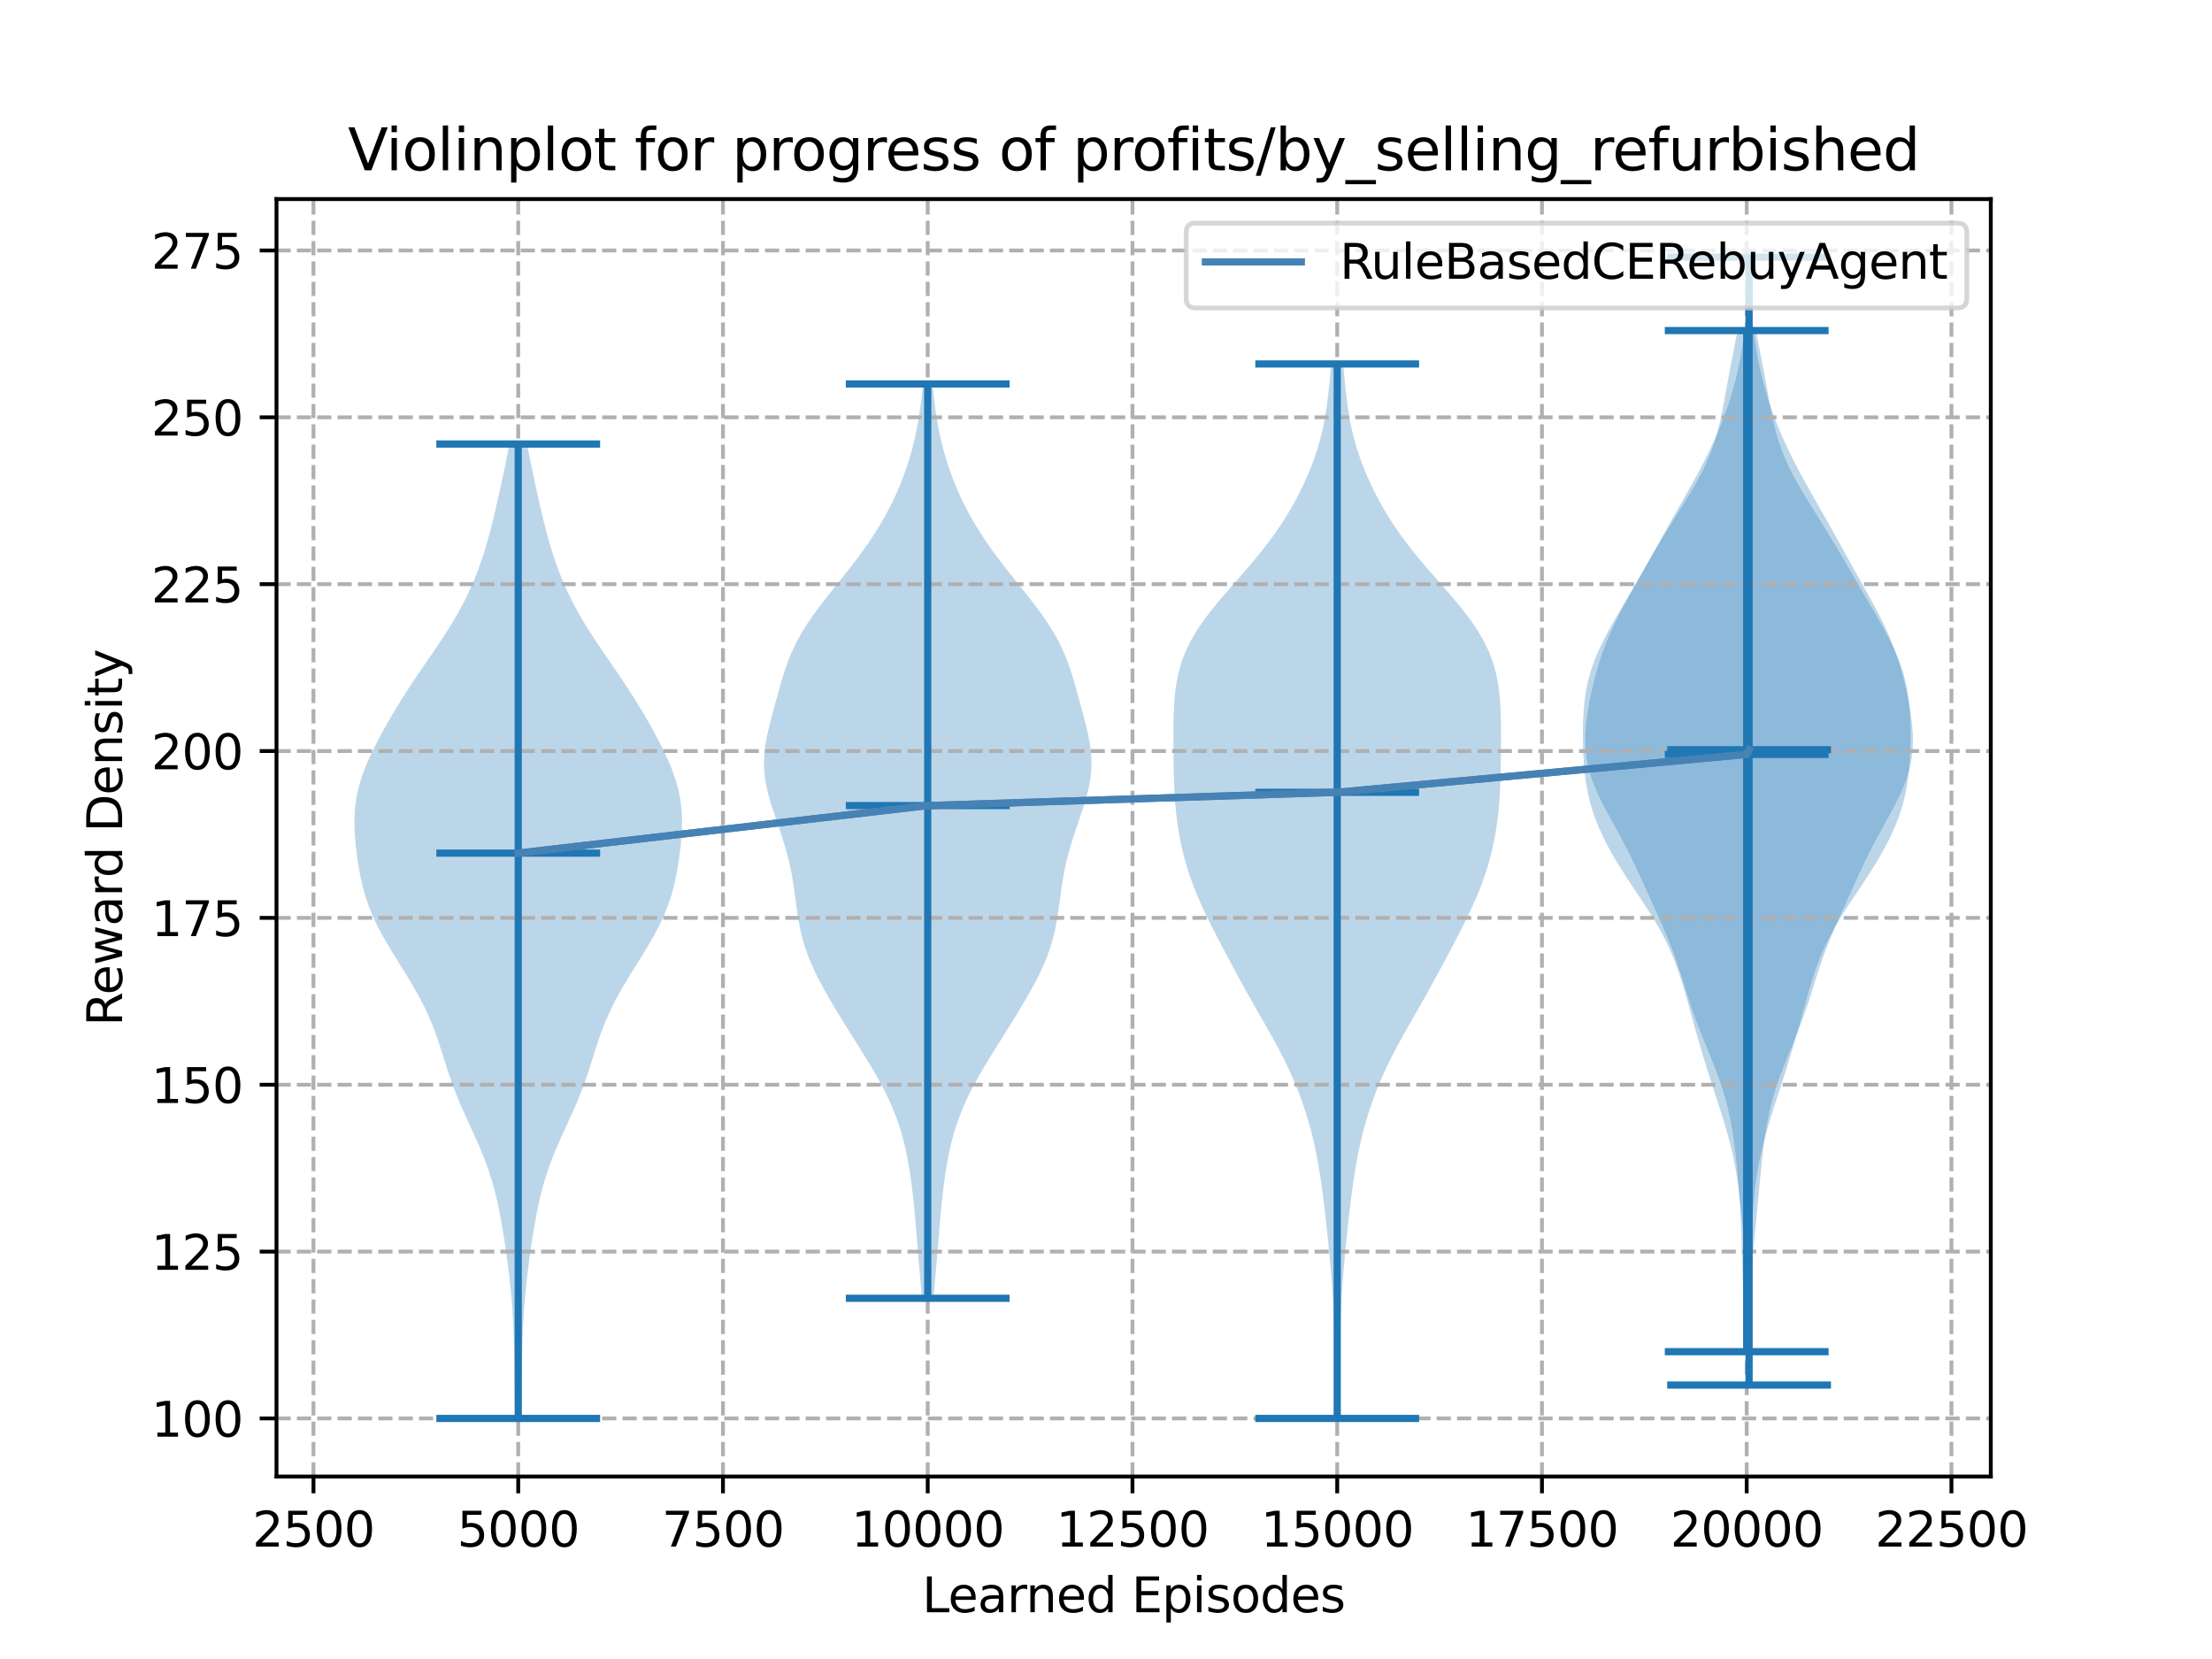 <?xml version="1.0" encoding="utf-8" standalone="no"?>
<!DOCTYPE svg PUBLIC "-//W3C//DTD SVG 1.1//EN"
  "http://www.w3.org/Graphics/SVG/1.1/DTD/svg11.dtd">
<svg xmlns:xlink="http://www.w3.org/1999/xlink" width="460.8pt" height="345.6pt" viewBox="0 0 460.8 345.6" xmlns="http://www.w3.org/2000/svg" version="1.1">
 <defs>
  <style type="text/css">*{stroke-linejoin: round; stroke-linecap: butt}</style>
 </defs>
 <g id="figure_1">
  <g id="patch_1">
   <path d="M 0 345.6 
L 460.8 345.6 
L 460.8 0 
L 0 0 
z
" style="fill: #ffffff"/>
  </g>
  <g id="axes_1">
   <g id="patch_2">
    <path d="M 57.6 307.584 
L 414.72 307.584 
L 414.72 41.472 
L 57.6 41.472 
z
" style="fill: #ffffff"/>
   </g>
   <g id="PolyCollection_1">
    <path d="M 108.581 295.488 
L 107.328 295.488 
L 107.279 293.438 
L 107.241 291.387 
L 107.214 289.337 
L 107.194 287.286 
L 107.174 285.236 
L 107.149 283.186 
L 107.113 281.135 
L 107.058 279.085 
L 106.981 277.034 
L 106.879 274.984 
L 106.749 272.934 
L 106.591 270.883 
L 106.405 268.833 
L 106.192 266.782 
L 105.955 264.732 
L 105.694 262.681 
L 105.411 260.631 
L 105.108 258.581 
L 104.782 256.53 
L 104.429 254.48 
L 104.042 252.429 
L 103.61 250.379 
L 103.12 248.329 
L 102.561 246.278 
L 101.922 244.228 
L 101.2 242.177 
L 100.398 240.127 
L 99.527 238.077 
L 98.607 236.026 
L 97.664 233.976 
L 96.729 231.925 
L 95.828 229.875 
L 94.983 227.825 
L 94.206 225.774 
L 93.494 223.724 
L 92.83 221.673 
L 92.189 219.623 
L 91.535 217.573 
L 90.835 215.522 
L 90.059 213.472 
L 89.188 211.421 
L 88.211 209.371 
L 87.132 207.32 
L 85.965 205.27 
L 84.73 203.22 
L 83.457 201.169 
L 82.177 199.119 
L 80.927 197.068 
L 79.741 195.018 
L 78.652 192.968 
L 77.684 190.917 
L 76.85 188.867 
L 76.151 186.816 
L 75.578 184.766 
L 75.111 182.716 
L 74.728 180.665 
L 74.411 178.615 
L 74.154 176.564 
L 73.959 174.514 
L 73.844 172.464 
L 73.833 170.413 
L 73.95 168.363 
L 74.218 166.312 
L 74.647 164.262 
L 75.237 162.212 
L 75.975 160.161 
L 76.839 158.111 
L 77.804 156.06 
L 78.848 154.01 
L 79.954 151.959 
L 81.111 149.909 
L 82.318 147.859 
L 83.575 145.808 
L 84.881 143.758 
L 86.234 141.707 
L 87.623 139.657 
L 89.031 137.607 
L 90.437 135.556 
L 91.819 133.506 
L 93.152 131.455 
L 94.417 129.405 
L 95.601 127.355 
L 96.695 125.304 
L 97.696 123.254 
L 98.606 121.203 
L 99.431 119.153 
L 100.178 117.103 
L 100.856 115.052 
L 101.474 113.002 
L 102.041 110.951 
L 102.568 108.901 
L 103.064 106.851 
L 103.538 104.8 
L 103.997 102.75 
L 104.445 100.699 
L 104.883 98.649 
L 105.309 96.598 
L 105.719 94.548 
L 106.104 92.498 
L 109.806 92.498 
L 109.806 92.498 
L 110.191 94.548 
L 110.6 96.598 
L 111.027 98.649 
L 111.465 100.699 
L 111.913 102.75 
L 112.372 104.8 
L 112.846 106.851 
L 113.342 108.901 
L 113.869 110.951 
L 114.436 113.002 
L 115.054 115.052 
L 115.731 117.103 
L 116.478 119.153 
L 117.303 121.203 
L 118.213 123.254 
L 119.215 125.304 
L 120.308 127.355 
L 121.492 129.405 
L 122.758 131.455 
L 124.091 133.506 
L 125.472 135.556 
L 126.879 137.607 
L 128.287 139.657 
L 129.675 141.707 
L 131.028 143.758 
L 132.335 145.808 
L 133.591 147.859 
L 134.798 149.909 
L 135.956 151.959 
L 137.061 154.01 
L 138.105 156.06 
L 139.071 158.111 
L 139.935 160.161 
L 140.672 162.212 
L 141.262 164.262 
L 141.692 166.312 
L 141.959 168.363 
L 142.077 170.413 
L 142.065 172.464 
L 141.95 174.514 
L 141.756 176.564 
L 141.498 178.615 
L 141.182 180.665 
L 140.799 182.716 
L 140.331 184.766 
L 139.758 186.816 
L 139.06 188.867 
L 138.226 190.917 
L 137.257 192.968 
L 136.168 195.018 
L 134.983 197.068 
L 133.732 199.119 
L 132.453 201.169 
L 131.179 203.22 
L 129.945 205.27 
L 128.777 207.32 
L 127.699 209.371 
L 126.722 211.421 
L 125.85 213.472 
L 125.075 215.522 
L 124.375 217.573 
L 123.721 219.623 
L 123.079 221.673 
L 122.416 223.724 
L 121.704 225.774 
L 120.926 227.825 
L 120.082 229.875 
L 119.181 231.925 
L 118.245 233.976 
L 117.303 236.026 
L 116.383 238.077 
L 115.512 240.127 
L 114.709 242.177 
L 113.987 244.228 
L 113.349 246.278 
L 112.789 248.329 
L 112.3 250.379 
L 111.867 252.429 
L 111.48 254.48 
L 111.128 256.53 
L 110.802 258.581 
L 110.498 260.631 
L 110.216 262.681 
L 109.955 264.732 
L 109.717 266.782 
L 109.505 268.833 
L 109.319 270.883 
L 109.161 272.934 
L 109.031 274.984 
L 108.929 277.034 
L 108.852 279.085 
L 108.797 281.135 
L 108.76 283.186 
L 108.735 285.236 
L 108.716 287.286 
L 108.696 289.337 
L 108.669 291.387 
L 108.631 293.438 
L 108.581 295.488 
z
" clip-path="url(#pd30fd58012)" style="fill: #1f77b4; fill-opacity: 0.3"/>
   </g>
   <g id="PolyCollection_2">
    <path d="M 194.447 270.462 
L 192.073 270.462 
L 191.899 268.538 
L 191.726 266.614 
L 191.556 264.69 
L 191.39 262.766 
L 191.229 260.842 
L 191.072 258.918 
L 190.915 256.994 
L 190.754 255.07 
L 190.586 253.146 
L 190.404 251.222 
L 190.204 249.298 
L 189.979 247.374 
L 189.723 245.45 
L 189.431 243.526 
L 189.095 241.602 
L 188.705 239.678 
L 188.252 237.754 
L 187.726 235.83 
L 187.115 233.906 
L 186.412 231.982 
L 185.613 230.058 
L 184.719 228.134 
L 183.738 226.21 
L 182.681 224.285 
L 181.563 222.361 
L 180.401 220.437 
L 179.21 218.513 
L 178.004 216.589 
L 176.797 214.665 
L 175.598 212.741 
L 174.417 210.817 
L 173.262 208.893 
L 172.147 206.969 
L 171.085 205.045 
L 170.095 203.121 
L 169.192 201.197 
L 168.394 199.273 
L 167.71 197.349 
L 167.143 195.425 
L 166.686 193.501 
L 166.322 191.577 
L 166.026 189.653 
L 165.766 187.729 
L 165.51 185.805 
L 165.228 183.881 
L 164.896 181.957 
L 164.498 180.033 
L 164.028 178.109 
L 163.488 176.185 
L 162.888 174.261 
L 162.246 172.337 
L 161.587 170.413 
L 160.941 168.489 
L 160.346 166.565 
L 159.837 164.641 
L 159.45 162.717 
L 159.212 160.793 
L 159.138 158.869 
L 159.228 156.945 
L 159.466 155.021 
L 159.825 153.097 
L 160.27 151.173 
L 160.766 149.249 
L 161.284 147.325 
L 161.81 145.401 
L 162.342 143.477 
L 162.896 141.553 
L 163.496 139.629 
L 164.174 137.705 
L 164.959 135.781 
L 165.872 133.857 
L 166.926 131.933 
L 168.118 130.009 
L 169.436 128.085 
L 170.854 126.161 
L 172.345 124.237 
L 173.877 122.313 
L 175.417 120.389 
L 176.938 118.465 
L 178.417 116.541 
L 179.835 114.617 
L 181.178 112.693 
L 182.439 110.769 
L 183.612 108.845 
L 184.698 106.921 
L 185.697 104.997 
L 186.613 103.073 
L 187.448 101.149 
L 188.206 99.225 
L 188.889 97.301 
L 189.499 95.377 
L 190.04 93.453 
L 190.514 91.529 
L 190.926 89.605 
L 191.281 87.681 
L 191.587 85.757 
L 191.85 83.833 
L 192.077 81.909 
L 192.274 79.985 
L 194.246 79.985 
L 194.246 79.985 
L 194.443 81.909 
L 194.67 83.833 
L 194.933 85.757 
L 195.239 87.681 
L 195.594 89.605 
L 196.006 91.529 
L 196.48 93.453 
L 197.021 95.377 
L 197.631 97.301 
L 198.314 99.225 
L 199.072 101.149 
L 199.907 103.073 
L 200.823 104.997 
L 201.822 106.921 
L 202.908 108.845 
L 204.081 110.769 
L 205.342 112.693 
L 206.685 114.617 
L 208.103 116.541 
L 209.582 118.465 
L 211.103 120.389 
L 212.643 122.313 
L 214.175 124.237 
L 215.666 126.161 
L 217.084 128.085 
L 218.402 130.009 
L 219.594 131.933 
L 220.648 133.857 
L 221.561 135.781 
L 222.346 137.705 
L 223.024 139.629 
L 223.624 141.553 
L 224.178 143.477 
L 224.71 145.401 
L 225.236 147.325 
L 225.754 149.249 
L 226.25 151.173 
L 226.695 153.097 
L 227.054 155.021 
L 227.292 156.945 
L 227.382 158.869 
L 227.308 160.793 
L 227.07 162.717 
L 226.683 164.641 
L 226.174 166.565 
L 225.579 168.489 
L 224.933 170.413 
L 224.274 172.337 
L 223.632 174.261 
L 223.032 176.185 
L 222.492 178.109 
L 222.022 180.033 
L 221.624 181.957 
L 221.292 183.881 
L 221.01 185.805 
L 220.754 187.729 
L 220.494 189.653 
L 220.198 191.577 
L 219.834 193.501 
L 219.377 195.425 
L 218.81 197.349 
L 218.126 199.273 
L 217.328 201.197 
L 216.425 203.121 
L 215.435 205.045 
L 214.373 206.969 
L 213.258 208.893 
L 212.104 210.817 
L 210.922 212.741 
L 209.723 214.665 
L 208.516 216.589 
L 207.31 218.513 
L 206.12 220.437 
L 204.957 222.361 
L 203.839 224.285 
L 202.782 226.21 
L 201.801 228.134 
L 200.907 230.058 
L 200.108 231.982 
L 199.405 233.906 
L 198.794 235.83 
L 198.268 237.754 
L 197.815 239.678 
L 197.425 241.602 
L 197.089 243.526 
L 196.797 245.45 
L 196.541 247.374 
L 196.316 249.298 
L 196.116 251.222 
L 195.934 253.146 
L 195.766 255.07 
L 195.605 256.994 
L 195.448 258.918 
L 195.291 260.842 
L 195.13 262.766 
L 194.964 264.69 
L 194.794 266.614 
L 194.621 268.538 
L 194.447 270.462 
z
" clip-path="url(#pd30fd58012)" style="fill: #1f77b4; fill-opacity: 0.3"/>
   </g>
   <g id="PolyCollection_3">
    <path d="M 278.962 295.488 
L 278.168 295.488 
L 278.132 293.269 
L 278.103 291.05 
L 278.08 288.831 
L 278.061 286.612 
L 278.042 284.393 
L 278.02 282.174 
L 277.99 279.955 
L 277.947 277.737 
L 277.885 275.518 
L 277.802 273.299 
L 277.694 271.08 
L 277.56 268.861 
L 277.402 266.642 
L 277.222 264.423 
L 277.024 262.204 
L 276.811 259.985 
L 276.588 257.766 
L 276.354 255.547 
L 276.11 253.328 
L 275.852 251.109 
L 275.576 248.89 
L 275.275 246.671 
L 274.941 244.453 
L 274.566 242.234 
L 274.142 240.015 
L 273.66 237.796 
L 273.116 235.577 
L 272.502 233.358 
L 271.815 231.139 
L 271.051 228.92 
L 270.205 226.701 
L 269.275 224.482 
L 268.261 222.263 
L 267.167 220.044 
L 266.002 217.825 
L 264.782 215.606 
L 263.526 213.387 
L 262.256 211.169 
L 260.99 208.95 
L 259.742 206.731 
L 258.516 204.512 
L 257.311 202.293 
L 256.123 200.074 
L 254.946 197.855 
L 253.782 195.636 
L 252.638 193.417 
L 251.53 191.198 
L 250.475 188.979 
L 249.494 186.76 
L 248.601 184.541 
L 247.805 182.322 
L 247.107 180.103 
L 246.505 177.884 
L 245.995 175.666 
L 245.57 173.447 
L 245.229 171.228 
L 244.965 169.009 
L 244.772 166.79 
L 244.639 164.571 
L 244.555 162.352 
L 244.503 160.133 
L 244.472 157.914 
L 244.452 155.695 
L 244.443 153.476 
L 244.451 151.257 
L 244.49 149.038 
L 244.583 146.819 
L 244.759 144.6 
L 245.052 142.382 
L 245.497 140.163 
L 246.129 137.944 
L 246.973 135.725 
L 248.045 133.506 
L 249.346 131.287 
L 250.861 129.068 
L 252.557 126.849 
L 254.39 124.63 
L 256.308 122.411 
L 258.256 120.192 
L 260.181 117.973 
L 262.041 115.754 
L 263.804 113.535 
L 265.45 111.316 
L 266.971 109.098 
L 268.368 106.879 
L 269.646 104.66 
L 270.813 102.441 
L 271.874 100.222 
L 272.832 98.003 
L 273.684 95.784 
L 274.428 93.565 
L 275.063 91.346 
L 275.592 89.127 
L 276.025 86.908 
L 276.375 84.689 
L 276.661 82.47 
L 276.903 80.251 
L 277.118 78.032 
L 277.317 75.814 
L 279.814 75.814 
L 279.814 75.814 
L 280.013 78.032 
L 280.227 80.251 
L 280.469 82.47 
L 280.755 84.689 
L 281.106 86.908 
L 281.538 89.127 
L 282.068 91.346 
L 282.703 93.565 
L 283.447 95.784 
L 284.299 98.003 
L 285.256 100.222 
L 286.318 102.441 
L 287.485 104.66 
L 288.763 106.879 
L 290.159 109.098 
L 291.68 111.316 
L 293.326 113.535 
L 295.089 115.754 
L 296.949 117.973 
L 298.875 120.192 
L 300.822 122.411 
L 302.74 124.63 
L 304.573 126.849 
L 306.27 129.068 
L 307.784 131.287 
L 309.085 133.506 
L 310.158 135.725 
L 311.002 137.944 
L 311.633 140.163 
L 312.079 142.382 
L 312.372 144.6 
L 312.548 146.819 
L 312.641 149.038 
L 312.68 151.257 
L 312.687 153.476 
L 312.678 155.695 
L 312.659 157.914 
L 312.627 160.133 
L 312.576 162.352 
L 312.491 164.571 
L 312.359 166.79 
L 312.166 169.009 
L 311.902 171.228 
L 311.56 173.447 
L 311.136 175.666 
L 310.625 177.884 
L 310.023 180.103 
L 309.326 182.322 
L 308.529 184.541 
L 307.637 186.76 
L 306.655 188.979 
L 305.601 191.198 
L 304.492 193.417 
L 303.348 195.636 
L 302.184 197.855 
L 301.008 200.074 
L 299.819 202.293 
L 298.615 204.512 
L 297.389 206.731 
L 296.14 208.95 
L 294.874 211.169 
L 293.604 213.387 
L 292.348 215.606 
L 291.128 217.825 
L 289.964 220.044 
L 288.869 222.263 
L 287.855 224.482 
L 286.925 226.701 
L 286.08 228.92 
L 285.315 231.139 
L 284.628 233.358 
L 284.015 235.577 
L 283.47 237.796 
L 282.989 240.015 
L 282.564 242.234 
L 282.189 244.453 
L 281.855 246.671 
L 281.554 248.89 
L 281.278 251.109 
L 281.021 253.328 
L 280.776 255.547 
L 280.543 257.766 
L 280.319 259.985 
L 280.107 262.204 
L 279.909 264.423 
L 279.729 266.642 
L 279.57 268.861 
L 279.437 271.08 
L 279.328 273.299 
L 279.245 275.518 
L 279.184 277.737 
L 279.14 279.955 
L 279.11 282.174 
L 279.088 284.393 
L 279.07 286.612 
L 279.05 288.831 
L 279.027 291.05 
L 278.998 293.269 
L 278.962 295.488 
z
" clip-path="url(#pd30fd58012)" style="fill: #1f77b4; fill-opacity: 0.3"/>
   </g>
   <g id="PolyCollection_4">
    <path d="M 364.237 281.585 
L 363.504 281.585 
L 363.454 279.436 
L 363.398 277.287 
L 363.337 275.138 
L 363.268 272.99 
L 363.193 270.841 
L 363.116 268.692 
L 363.039 266.544 
L 362.967 264.395 
L 362.901 262.246 
L 362.84 260.097 
L 362.779 257.949 
L 362.711 255.8 
L 362.624 253.651 
L 362.503 251.503 
L 362.336 249.354 
L 362.11 247.205 
L 361.817 245.056 
L 361.451 242.908 
L 361.012 240.759 
L 360.505 238.61 
L 359.936 236.462 
L 359.317 234.313 
L 358.66 232.164 
L 357.977 230.015 
L 357.281 227.867 
L 356.584 225.718 
L 355.895 223.569 
L 355.22 221.421 
L 354.564 219.272 
L 353.93 217.123 
L 353.314 214.974 
L 352.715 212.826 
L 352.123 210.677 
L 351.529 208.528 
L 350.917 206.38 
L 350.267 204.231 
L 349.557 202.082 
L 348.762 199.933 
L 347.86 197.785 
L 346.838 195.636 
L 345.69 193.487 
L 344.428 191.339 
L 343.074 189.19 
L 341.661 187.041 
L 340.226 184.892 
L 338.807 182.744 
L 337.436 180.595 
L 336.142 178.446 
L 334.943 176.298 
L 333.857 174.149 
L 332.895 172 
L 332.07 169.851 
L 331.386 167.703 
L 330.844 165.554 
L 330.436 163.405 
L 330.145 161.257 
L 329.951 159.108 
L 329.831 156.959 
L 329.766 154.81 
L 329.748 152.662 
L 329.781 150.513 
L 329.878 148.364 
L 330.063 146.216 
L 330.361 144.067 
L 330.798 141.918 
L 331.388 139.769 
L 332.136 137.621 
L 333.035 135.472 
L 334.065 133.323 
L 335.198 131.175 
L 336.401 129.026 
L 337.645 126.877 
L 338.903 124.728 
L 340.16 122.58 
L 341.409 120.431 
L 342.653 118.282 
L 343.902 116.134 
L 345.167 113.985 
L 346.458 111.836 
L 347.779 109.687 
L 349.122 107.539 
L 350.47 105.39 
L 351.797 103.241 
L 353.068 101.093 
L 354.25 98.944 
L 355.315 96.795 
L 356.244 94.646 
L 357.031 92.498 
L 357.687 90.349 
L 358.232 88.2 
L 358.695 86.052 
L 359.108 83.903 
L 359.499 81.754 
L 359.889 79.605 
L 360.291 77.457 
L 360.706 75.308 
L 361.13 73.159 
L 361.551 71.011 
L 361.955 68.862 
L 365.786 68.862 
L 365.786 68.862 
L 366.19 71.011 
L 366.611 73.159 
L 367.035 75.308 
L 367.45 77.457 
L 367.852 79.605 
L 368.242 81.754 
L 368.633 83.903 
L 369.046 86.052 
L 369.509 88.2 
L 370.054 90.349 
L 370.71 92.498 
L 371.497 94.646 
L 372.426 96.795 
L 373.491 98.944 
L 374.673 101.093 
L 375.944 103.241 
L 377.271 105.39 
L 378.619 107.539 
L 379.962 109.687 
L 381.283 111.836 
L 382.574 113.985 
L 383.839 116.134 
L 385.088 118.282 
L 386.332 120.431 
L 387.581 122.58 
L 388.838 124.728 
L 390.096 126.877 
L 391.339 129.026 
L 392.543 131.175 
L 393.676 133.323 
L 394.706 135.472 
L 395.605 137.621 
L 396.353 139.769 
L 396.943 141.918 
L 397.38 144.067 
L 397.678 146.216 
L 397.863 148.364 
L 397.96 150.513 
L 397.993 152.662 
L 397.975 154.81 
L 397.91 156.959 
L 397.79 159.108 
L 397.595 161.257 
L 397.305 163.405 
L 396.897 165.554 
L 396.355 167.703 
L 395.671 169.851 
L 394.845 172 
L 393.884 174.149 
L 392.798 176.298 
L 391.599 178.446 
L 390.304 180.595 
L 388.934 182.744 
L 387.515 184.892 
L 386.08 187.041 
L 384.667 189.19 
L 383.312 191.339 
L 382.05 193.487 
L 380.903 195.636 
L 379.881 197.785 
L 378.979 199.933 
L 378.184 202.082 
L 377.474 204.231 
L 376.824 206.38 
L 376.212 208.528 
L 375.617 210.677 
L 375.026 212.826 
L 374.426 214.974 
L 373.811 217.123 
L 373.177 219.272 
L 372.521 221.421 
L 371.846 223.569 
L 371.157 225.718 
L 370.46 227.867 
L 369.764 230.015 
L 369.081 232.164 
L 368.424 234.313 
L 367.805 236.462 
L 367.236 238.61 
L 366.729 240.759 
L 366.29 242.908 
L 365.924 245.056 
L 365.631 247.205 
L 365.405 249.354 
L 365.238 251.503 
L 365.117 253.651 
L 365.03 255.8 
L 364.961 257.949 
L 364.901 260.097 
L 364.84 262.246 
L 364.774 264.395 
L 364.701 266.544 
L 364.625 268.692 
L 364.547 270.841 
L 364.473 272.99 
L 364.404 275.138 
L 364.342 277.287 
L 364.287 279.436 
L 364.237 281.585 
z
" clip-path="url(#pd30fd58012)" style="fill: #1f77b4; fill-opacity: 0.3"/>
   </g>
   <g id="PolyCollection_5">
    <path d="M 364.609 288.536 
L 364.121 288.536 
L 364.125 286.163 
L 364.137 283.789 
L 364.154 281.416 
L 364.169 279.043 
L 364.174 276.669 
L 364.161 274.296 
L 364.123 271.922 
L 364.055 269.549 
L 363.952 267.176 
L 363.815 264.802 
L 363.646 262.429 
L 363.449 260.055 
L 363.232 257.682 
L 363.003 255.308 
L 362.771 252.935 
L 362.54 250.562 
L 362.313 248.188 
L 362.089 245.815 
L 361.86 243.441 
L 361.615 241.068 
L 361.338 238.695 
L 361.011 236.321 
L 360.613 233.948 
L 360.125 231.574 
L 359.533 229.201 
L 358.829 226.827 
L 358.02 224.454 
L 357.122 222.081 
L 356.167 219.707 
L 355.191 217.334 
L 354.233 214.96 
L 353.323 212.587 
L 352.477 210.214 
L 351.691 207.84 
L 350.942 205.467 
L 350.195 203.093 
L 349.412 200.72 
L 348.565 198.346 
L 347.64 195.973 
L 346.644 193.6 
L 345.598 191.226 
L 344.528 188.853 
L 343.454 186.479 
L 342.379 184.106 
L 341.294 181.733 
L 340.175 179.359 
L 339 176.986 
L 337.758 174.612 
L 336.463 172.239 
L 335.15 169.865 
L 333.881 167.492 
L 332.725 165.119 
L 331.748 162.745 
L 331.001 160.372 
L 330.507 157.998 
L 330.263 155.625 
L 330.243 153.252 
L 330.406 150.878 
L 330.709 148.505 
L 331.117 146.131 
L 331.608 143.758 
L 332.177 141.384 
L 332.832 139.011 
L 333.588 136.638 
L 334.459 134.264 
L 335.453 131.891 
L 336.565 129.517 
L 337.776 127.144 
L 339.058 124.771 
L 340.379 122.397 
L 341.713 120.024 
L 343.041 117.65 
L 344.36 115.277 
L 345.674 112.903 
L 346.995 110.53 
L 348.328 108.157 
L 349.675 105.783 
L 351.026 103.41 
L 352.363 101.036 
L 353.667 98.663 
L 354.916 96.29 
L 356.095 93.916 
L 357.194 91.543 
L 358.208 89.169 
L 359.135 86.796 
L 359.976 84.422 
L 360.732 82.049 
L 361.402 79.676 
L 361.987 77.302 
L 362.488 74.929 
L 362.905 72.555 
L 363.244 70.182 
L 363.507 67.809 
L 363.704 65.435 
L 363.843 63.062 
L 363.938 60.688 
L 363.999 58.315 
L 364.041 55.941 
L 364.073 53.568 
L 364.658 53.568 
L 364.658 53.568 
L 364.69 55.941 
L 364.731 58.315 
L 364.793 60.688 
L 364.887 63.062 
L 365.026 65.435 
L 365.223 67.809 
L 365.487 70.182 
L 365.825 72.555 
L 366.243 74.929 
L 366.743 77.302 
L 367.328 79.676 
L 367.999 82.049 
L 368.754 84.422 
L 369.595 86.796 
L 370.523 89.169 
L 371.536 91.543 
L 372.635 93.916 
L 373.814 96.29 
L 375.064 98.663 
L 376.367 101.036 
L 377.705 103.41 
L 379.056 105.783 
L 380.402 108.157 
L 381.736 110.53 
L 383.056 112.903 
L 384.371 115.277 
L 385.689 117.65 
L 387.018 120.024 
L 388.351 122.397 
L 389.672 124.771 
L 390.954 127.144 
L 392.165 129.517 
L 393.277 131.891 
L 394.271 134.264 
L 395.143 136.638 
L 395.898 139.011 
L 396.553 141.384 
L 397.122 143.758 
L 397.613 146.131 
L 398.021 148.505 
L 398.324 150.878 
L 398.487 153.252 
L 398.467 155.625 
L 398.223 157.998 
L 397.73 160.372 
L 396.982 162.745 
L 396.006 165.119 
L 394.849 167.492 
L 393.58 169.865 
L 392.268 172.239 
L 390.972 174.612 
L 389.731 176.986 
L 388.556 179.359 
L 387.437 181.733 
L 386.351 184.106 
L 385.277 186.479 
L 384.202 188.853 
L 383.132 191.226 
L 382.086 193.6 
L 381.09 195.973 
L 380.166 198.346 
L 379.318 200.72 
L 378.535 203.093 
L 377.788 205.467 
L 377.039 207.84 
L 376.253 210.214 
L 375.407 212.587 
L 374.498 214.96 
L 373.54 217.334 
L 372.564 219.707 
L 371.608 222.081 
L 370.711 224.454 
L 369.901 226.827 
L 369.198 229.201 
L 368.605 231.574 
L 368.118 233.948 
L 367.72 236.321 
L 367.392 238.695 
L 367.116 241.068 
L 366.871 243.441 
L 366.641 245.815 
L 366.417 248.188 
L 366.19 250.562 
L 365.96 252.935 
L 365.727 255.308 
L 365.499 257.682 
L 365.282 260.055 
L 365.085 262.429 
L 364.915 264.802 
L 364.778 267.176 
L 364.676 269.549 
L 364.607 271.922 
L 364.57 274.296 
L 364.557 276.669 
L 364.562 279.043 
L 364.576 281.416 
L 364.593 283.789 
L 364.606 286.163 
L 364.609 288.536 
z
" clip-path="url(#pd30fd58012)" style="fill: #1f77b4; fill-opacity: 0.3"/>
   </g>
   <g id="matplotlib.axis_1">
    <g id="xtick_1">
     <g id="line2d_1">
      <path d="M 65.302 307.584 
L 65.302 41.472 
" clip-path="url(#pd30fd58012)" style="fill: none; stroke-dasharray: 2.96,1.28; stroke-dashoffset: 0; stroke: #b0b0b0; stroke-width: 0.8"/>
     </g>
     <g id="line2d_2">
      <defs>
       <path id="m6bccc55336" d="M 0 0 
L 0 3.5 
" style="stroke: #000000; stroke-width: 0.8"/>
      </defs>
      <g>
       <use xlink:href="#m6bccc55336" x="65.302" y="307.584" style="stroke: #000000; stroke-width: 0.8"/>
      </g>
     </g>
     <g id="text_1">
      <!-- 2500 -->
      <g transform="translate(52.577 322.182)scale(0.1 -0.1)">
       <defs>
        <path id="DejaVuSans-32" d="M 1228 531 
L 3431 531 
L 3431 0 
L 469 0 
L 469 531 
Q 828 903 1448 1529 
Q 2069 2156 2228 2338 
Q 2531 2678 2651 2914 
Q 2772 3150 2772 3378 
Q 2772 3750 2511 3984 
Q 2250 4219 1831 4219 
Q 1534 4219 1204 4116 
Q 875 4013 500 3803 
L 500 4441 
Q 881 4594 1212 4672 
Q 1544 4750 1819 4750 
Q 2544 4750 2975 4387 
Q 3406 4025 3406 3419 
Q 3406 3131 3298 2873 
Q 3191 2616 2906 2266 
Q 2828 2175 2409 1742 
Q 1991 1309 1228 531 
z
" transform="scale(0.016)"/>
        <path id="DejaVuSans-35" d="M 691 4666 
L 3169 4666 
L 3169 4134 
L 1269 4134 
L 1269 2991 
Q 1406 3038 1543 3061 
Q 1681 3084 1819 3084 
Q 2600 3084 3056 2656 
Q 3513 2228 3513 1497 
Q 3513 744 3044 326 
Q 2575 -91 1722 -91 
Q 1428 -91 1123 -41 
Q 819 9 494 109 
L 494 744 
Q 775 591 1075 516 
Q 1375 441 1709 441 
Q 2250 441 2565 725 
Q 2881 1009 2881 1497 
Q 2881 1984 2565 2268 
Q 2250 2553 1709 2553 
Q 1456 2553 1204 2497 
Q 953 2441 691 2322 
L 691 4666 
z
" transform="scale(0.016)"/>
        <path id="DejaVuSans-30" d="M 2034 4250 
Q 1547 4250 1301 3770 
Q 1056 3291 1056 2328 
Q 1056 1369 1301 889 
Q 1547 409 2034 409 
Q 2525 409 2770 889 
Q 3016 1369 3016 2328 
Q 3016 3291 2770 3770 
Q 2525 4250 2034 4250 
z
M 2034 4750 
Q 2819 4750 3233 4129 
Q 3647 3509 3647 2328 
Q 3647 1150 3233 529 
Q 2819 -91 2034 -91 
Q 1250 -91 836 529 
Q 422 1150 422 2328 
Q 422 3509 836 4129 
Q 1250 4750 2034 4750 
z
" transform="scale(0.016)"/>
       </defs>
       <use xlink:href="#DejaVuSans-32"/>
       <use xlink:href="#DejaVuSans-35" x="63.623"/>
       <use xlink:href="#DejaVuSans-30" x="127.246"/>
       <use xlink:href="#DejaVuSans-30" x="190.869"/>
      </g>
     </g>
    </g>
    <g id="xtick_2">
     <g id="line2d_3">
      <path d="M 107.955 307.584 
L 107.955 41.472 
" clip-path="url(#pd30fd58012)" style="fill: none; stroke-dasharray: 2.96,1.28; stroke-dashoffset: 0; stroke: #b0b0b0; stroke-width: 0.8"/>
     </g>
     <g id="line2d_4">
      <g>
       <use xlink:href="#m6bccc55336" x="107.955" y="307.584" style="stroke: #000000; stroke-width: 0.8"/>
      </g>
     </g>
     <g id="text_2">
      <!-- 5000 -->
      <g transform="translate(95.23 322.182)scale(0.1 -0.1)">
       <use xlink:href="#DejaVuSans-35"/>
       <use xlink:href="#DejaVuSans-30" x="63.623"/>
       <use xlink:href="#DejaVuSans-30" x="127.246"/>
       <use xlink:href="#DejaVuSans-30" x="190.869"/>
      </g>
     </g>
    </g>
    <g id="xtick_3">
     <g id="line2d_5">
      <path d="M 150.607 307.584 
L 150.607 41.472 
" clip-path="url(#pd30fd58012)" style="fill: none; stroke-dasharray: 2.96,1.28; stroke-dashoffset: 0; stroke: #b0b0b0; stroke-width: 0.8"/>
     </g>
     <g id="line2d_6">
      <g>
       <use xlink:href="#m6bccc55336" x="150.607" y="307.584" style="stroke: #000000; stroke-width: 0.8"/>
      </g>
     </g>
     <g id="text_3">
      <!-- 7500 -->
      <g transform="translate(137.882 322.182)scale(0.1 -0.1)">
       <defs>
        <path id="DejaVuSans-37" d="M 525 4666 
L 3525 4666 
L 3525 4397 
L 1831 0 
L 1172 0 
L 2766 4134 
L 525 4134 
L 525 4666 
z
" transform="scale(0.016)"/>
       </defs>
       <use xlink:href="#DejaVuSans-37"/>
       <use xlink:href="#DejaVuSans-35" x="63.623"/>
       <use xlink:href="#DejaVuSans-30" x="127.246"/>
       <use xlink:href="#DejaVuSans-30" x="190.869"/>
      </g>
     </g>
    </g>
    <g id="xtick_4">
     <g id="line2d_7">
      <path d="M 193.26 307.584 
L 193.26 41.472 
" clip-path="url(#pd30fd58012)" style="fill: none; stroke-dasharray: 2.96,1.28; stroke-dashoffset: 0; stroke: #b0b0b0; stroke-width: 0.8"/>
     </g>
     <g id="line2d_8">
      <g>
       <use xlink:href="#m6bccc55336" x="193.26" y="307.584" style="stroke: #000000; stroke-width: 0.8"/>
      </g>
     </g>
     <g id="text_4">
      <!-- 10000 -->
      <g transform="translate(177.354 322.182)scale(0.1 -0.1)">
       <defs>
        <path id="DejaVuSans-31" d="M 794 531 
L 1825 531 
L 1825 4091 
L 703 3866 
L 703 4441 
L 1819 4666 
L 2450 4666 
L 2450 531 
L 3481 531 
L 3481 0 
L 794 0 
L 794 531 
z
" transform="scale(0.016)"/>
       </defs>
       <use xlink:href="#DejaVuSans-31"/>
       <use xlink:href="#DejaVuSans-30" x="63.623"/>
       <use xlink:href="#DejaVuSans-30" x="127.246"/>
       <use xlink:href="#DejaVuSans-30" x="190.869"/>
       <use xlink:href="#DejaVuSans-30" x="254.492"/>
      </g>
     </g>
    </g>
    <g id="xtick_5">
     <g id="line2d_9">
      <path d="M 235.913 307.584 
L 235.913 41.472 
" clip-path="url(#pd30fd58012)" style="fill: none; stroke-dasharray: 2.96,1.28; stroke-dashoffset: 0; stroke: #b0b0b0; stroke-width: 0.8"/>
     </g>
     <g id="line2d_10">
      <g>
       <use xlink:href="#m6bccc55336" x="235.913" y="307.584" style="stroke: #000000; stroke-width: 0.8"/>
      </g>
     </g>
     <g id="text_5">
      <!-- 12500 -->
      <g transform="translate(220.006 322.182)scale(0.1 -0.1)">
       <use xlink:href="#DejaVuSans-31"/>
       <use xlink:href="#DejaVuSans-32" x="63.623"/>
       <use xlink:href="#DejaVuSans-35" x="127.246"/>
       <use xlink:href="#DejaVuSans-30" x="190.869"/>
       <use xlink:href="#DejaVuSans-30" x="254.492"/>
      </g>
     </g>
    </g>
    <g id="xtick_6">
     <g id="line2d_11">
      <path d="M 278.565 307.584 
L 278.565 41.472 
" clip-path="url(#pd30fd58012)" style="fill: none; stroke-dasharray: 2.96,1.28; stroke-dashoffset: 0; stroke: #b0b0b0; stroke-width: 0.8"/>
     </g>
     <g id="line2d_12">
      <g>
       <use xlink:href="#m6bccc55336" x="278.565" y="307.584" style="stroke: #000000; stroke-width: 0.8"/>
      </g>
     </g>
     <g id="text_6">
      <!-- 15000 -->
      <g transform="translate(262.659 322.182)scale(0.1 -0.1)">
       <use xlink:href="#DejaVuSans-31"/>
       <use xlink:href="#DejaVuSans-35" x="63.623"/>
       <use xlink:href="#DejaVuSans-30" x="127.246"/>
       <use xlink:href="#DejaVuSans-30" x="190.869"/>
       <use xlink:href="#DejaVuSans-30" x="254.492"/>
      </g>
     </g>
    </g>
    <g id="xtick_7">
     <g id="line2d_13">
      <path d="M 321.218 307.584 
L 321.218 41.472 
" clip-path="url(#pd30fd58012)" style="fill: none; stroke-dasharray: 2.96,1.28; stroke-dashoffset: 0; stroke: #b0b0b0; stroke-width: 0.8"/>
     </g>
     <g id="line2d_14">
      <g>
       <use xlink:href="#m6bccc55336" x="321.218" y="307.584" style="stroke: #000000; stroke-width: 0.8"/>
      </g>
     </g>
     <g id="text_7">
      <!-- 17500 -->
      <g transform="translate(305.312 322.182)scale(0.1 -0.1)">
       <use xlink:href="#DejaVuSans-31"/>
       <use xlink:href="#DejaVuSans-37" x="63.623"/>
       <use xlink:href="#DejaVuSans-35" x="127.246"/>
       <use xlink:href="#DejaVuSans-30" x="190.869"/>
       <use xlink:href="#DejaVuSans-30" x="254.492"/>
      </g>
     </g>
    </g>
    <g id="xtick_8">
     <g id="line2d_15">
      <path d="M 363.87 307.584 
L 363.87 41.472 
" clip-path="url(#pd30fd58012)" style="fill: none; stroke-dasharray: 2.96,1.28; stroke-dashoffset: 0; stroke: #b0b0b0; stroke-width: 0.8"/>
     </g>
     <g id="line2d_16">
      <g>
       <use xlink:href="#m6bccc55336" x="363.87" y="307.584" style="stroke: #000000; stroke-width: 0.8"/>
      </g>
     </g>
     <g id="text_8">
      <!-- 20000 -->
      <g transform="translate(347.964 322.182)scale(0.1 -0.1)">
       <use xlink:href="#DejaVuSans-32"/>
       <use xlink:href="#DejaVuSans-30" x="63.623"/>
       <use xlink:href="#DejaVuSans-30" x="127.246"/>
       <use xlink:href="#DejaVuSans-30" x="190.869"/>
       <use xlink:href="#DejaVuSans-30" x="254.492"/>
      </g>
     </g>
    </g>
    <g id="xtick_9">
     <g id="line2d_17">
      <path d="M 406.523 307.584 
L 406.523 41.472 
" clip-path="url(#pd30fd58012)" style="fill: none; stroke-dasharray: 2.96,1.28; stroke-dashoffset: 0; stroke: #b0b0b0; stroke-width: 0.8"/>
     </g>
     <g id="line2d_18">
      <g>
       <use xlink:href="#m6bccc55336" x="406.523" y="307.584" style="stroke: #000000; stroke-width: 0.8"/>
      </g>
     </g>
     <g id="text_9">
      <!-- 22500 -->
      <g transform="translate(390.617 322.182)scale(0.1 -0.1)">
       <use xlink:href="#DejaVuSans-32"/>
       <use xlink:href="#DejaVuSans-32" x="63.623"/>
       <use xlink:href="#DejaVuSans-35" x="127.246"/>
       <use xlink:href="#DejaVuSans-30" x="190.869"/>
       <use xlink:href="#DejaVuSans-30" x="254.492"/>
      </g>
     </g>
    </g>
    <g id="text_10">
     <!-- Learned Episodes -->
     <g transform="translate(192.102 335.861)scale(0.1 -0.1)">
      <defs>
       <path id="DejaVuSans-4c" d="M 628 4666 
L 1259 4666 
L 1259 531 
L 3531 531 
L 3531 0 
L 628 0 
L 628 4666 
z
" transform="scale(0.016)"/>
       <path id="DejaVuSans-65" d="M 3597 1894 
L 3597 1613 
L 953 1613 
Q 991 1019 1311 708 
Q 1631 397 2203 397 
Q 2534 397 2845 478 
Q 3156 559 3463 722 
L 3463 178 
Q 3153 47 2828 -22 
Q 2503 -91 2169 -91 
Q 1331 -91 842 396 
Q 353 884 353 1716 
Q 353 2575 817 3079 
Q 1281 3584 2069 3584 
Q 2775 3584 3186 3129 
Q 3597 2675 3597 1894 
z
M 3022 2063 
Q 3016 2534 2758 2815 
Q 2500 3097 2075 3097 
Q 1594 3097 1305 2825 
Q 1016 2553 972 2059 
L 3022 2063 
z
" transform="scale(0.016)"/>
       <path id="DejaVuSans-61" d="M 2194 1759 
Q 1497 1759 1228 1600 
Q 959 1441 959 1056 
Q 959 750 1161 570 
Q 1363 391 1709 391 
Q 2188 391 2477 730 
Q 2766 1069 2766 1631 
L 2766 1759 
L 2194 1759 
z
M 3341 1997 
L 3341 0 
L 2766 0 
L 2766 531 
Q 2569 213 2275 61 
Q 1981 -91 1556 -91 
Q 1019 -91 701 211 
Q 384 513 384 1019 
Q 384 1609 779 1909 
Q 1175 2209 1959 2209 
L 2766 2209 
L 2766 2266 
Q 2766 2663 2505 2880 
Q 2244 3097 1772 3097 
Q 1472 3097 1187 3025 
Q 903 2953 641 2809 
L 641 3341 
Q 956 3463 1253 3523 
Q 1550 3584 1831 3584 
Q 2591 3584 2966 3190 
Q 3341 2797 3341 1997 
z
" transform="scale(0.016)"/>
       <path id="DejaVuSans-72" d="M 2631 2963 
Q 2534 3019 2420 3045 
Q 2306 3072 2169 3072 
Q 1681 3072 1420 2755 
Q 1159 2438 1159 1844 
L 1159 0 
L 581 0 
L 581 3500 
L 1159 3500 
L 1159 2956 
Q 1341 3275 1631 3429 
Q 1922 3584 2338 3584 
Q 2397 3584 2469 3576 
Q 2541 3569 2628 3553 
L 2631 2963 
z
" transform="scale(0.016)"/>
       <path id="DejaVuSans-6e" d="M 3513 2113 
L 3513 0 
L 2938 0 
L 2938 2094 
Q 2938 2591 2744 2837 
Q 2550 3084 2163 3084 
Q 1697 3084 1428 2787 
Q 1159 2491 1159 1978 
L 1159 0 
L 581 0 
L 581 3500 
L 1159 3500 
L 1159 2956 
Q 1366 3272 1645 3428 
Q 1925 3584 2291 3584 
Q 2894 3584 3203 3211 
Q 3513 2838 3513 2113 
z
" transform="scale(0.016)"/>
       <path id="DejaVuSans-64" d="M 2906 2969 
L 2906 4863 
L 3481 4863 
L 3481 0 
L 2906 0 
L 2906 525 
Q 2725 213 2448 61 
Q 2172 -91 1784 -91 
Q 1150 -91 751 415 
Q 353 922 353 1747 
Q 353 2572 751 3078 
Q 1150 3584 1784 3584 
Q 2172 3584 2448 3432 
Q 2725 3281 2906 2969 
z
M 947 1747 
Q 947 1113 1208 752 
Q 1469 391 1925 391 
Q 2381 391 2643 752 
Q 2906 1113 2906 1747 
Q 2906 2381 2643 2742 
Q 2381 3103 1925 3103 
Q 1469 3103 1208 2742 
Q 947 2381 947 1747 
z
" transform="scale(0.016)"/>
       <path id="DejaVuSans-20" transform="scale(0.016)"/>
       <path id="DejaVuSans-45" d="M 628 4666 
L 3578 4666 
L 3578 4134 
L 1259 4134 
L 1259 2753 
L 3481 2753 
L 3481 2222 
L 1259 2222 
L 1259 531 
L 3634 531 
L 3634 0 
L 628 0 
L 628 4666 
z
" transform="scale(0.016)"/>
       <path id="DejaVuSans-70" d="M 1159 525 
L 1159 -1331 
L 581 -1331 
L 581 3500 
L 1159 3500 
L 1159 2969 
Q 1341 3281 1617 3432 
Q 1894 3584 2278 3584 
Q 2916 3584 3314 3078 
Q 3713 2572 3713 1747 
Q 3713 922 3314 415 
Q 2916 -91 2278 -91 
Q 1894 -91 1617 61 
Q 1341 213 1159 525 
z
M 3116 1747 
Q 3116 2381 2855 2742 
Q 2594 3103 2138 3103 
Q 1681 3103 1420 2742 
Q 1159 2381 1159 1747 
Q 1159 1113 1420 752 
Q 1681 391 2138 391 
Q 2594 391 2855 752 
Q 3116 1113 3116 1747 
z
" transform="scale(0.016)"/>
       <path id="DejaVuSans-69" d="M 603 3500 
L 1178 3500 
L 1178 0 
L 603 0 
L 603 3500 
z
M 603 4863 
L 1178 4863 
L 1178 4134 
L 603 4134 
L 603 4863 
z
" transform="scale(0.016)"/>
       <path id="DejaVuSans-73" d="M 2834 3397 
L 2834 2853 
Q 2591 2978 2328 3040 
Q 2066 3103 1784 3103 
Q 1356 3103 1142 2972 
Q 928 2841 928 2578 
Q 928 2378 1081 2264 
Q 1234 2150 1697 2047 
L 1894 2003 
Q 2506 1872 2764 1633 
Q 3022 1394 3022 966 
Q 3022 478 2636 193 
Q 2250 -91 1575 -91 
Q 1294 -91 989 -36 
Q 684 19 347 128 
L 347 722 
Q 666 556 975 473 
Q 1284 391 1588 391 
Q 1994 391 2212 530 
Q 2431 669 2431 922 
Q 2431 1156 2273 1281 
Q 2116 1406 1581 1522 
L 1381 1569 
Q 847 1681 609 1914 
Q 372 2147 372 2553 
Q 372 3047 722 3315 
Q 1072 3584 1716 3584 
Q 2034 3584 2315 3537 
Q 2597 3491 2834 3397 
z
" transform="scale(0.016)"/>
       <path id="DejaVuSans-6f" d="M 1959 3097 
Q 1497 3097 1228 2736 
Q 959 2375 959 1747 
Q 959 1119 1226 758 
Q 1494 397 1959 397 
Q 2419 397 2687 759 
Q 2956 1122 2956 1747 
Q 2956 2369 2687 2733 
Q 2419 3097 1959 3097 
z
M 1959 3584 
Q 2709 3584 3137 3096 
Q 3566 2609 3566 1747 
Q 3566 888 3137 398 
Q 2709 -91 1959 -91 
Q 1206 -91 779 398 
Q 353 888 353 1747 
Q 353 2609 779 3096 
Q 1206 3584 1959 3584 
z
" transform="scale(0.016)"/>
      </defs>
      <use xlink:href="#DejaVuSans-4c"/>
      <use xlink:href="#DejaVuSans-65" x="53.963"/>
      <use xlink:href="#DejaVuSans-61" x="115.486"/>
      <use xlink:href="#DejaVuSans-72" x="176.766"/>
      <use xlink:href="#DejaVuSans-6e" x="216.129"/>
      <use xlink:href="#DejaVuSans-65" x="279.508"/>
      <use xlink:href="#DejaVuSans-64" x="341.031"/>
      <use xlink:href="#DejaVuSans-20" x="404.508"/>
      <use xlink:href="#DejaVuSans-45" x="436.295"/>
      <use xlink:href="#DejaVuSans-70" x="499.479"/>
      <use xlink:href="#DejaVuSans-69" x="562.955"/>
      <use xlink:href="#DejaVuSans-73" x="590.738"/>
      <use xlink:href="#DejaVuSans-6f" x="642.838"/>
      <use xlink:href="#DejaVuSans-64" x="704.02"/>
      <use xlink:href="#DejaVuSans-65" x="767.496"/>
      <use xlink:href="#DejaVuSans-73" x="829.02"/>
     </g>
    </g>
   </g>
   <g id="matplotlib.axis_2">
    <g id="ytick_1">
     <g id="line2d_19">
      <path d="M 57.6 295.488 
L 414.72 295.488 
" clip-path="url(#pd30fd58012)" style="fill: none; stroke-dasharray: 2.96,1.28; stroke-dashoffset: 0; stroke: #b0b0b0; stroke-width: 0.8"/>
     </g>
     <g id="line2d_20">
      <defs>
       <path id="m6d8e38d9e1" d="M 0 0 
L -3.5 0 
" style="stroke: #000000; stroke-width: 0.8"/>
      </defs>
      <g>
       <use xlink:href="#m6d8e38d9e1" x="57.6" y="295.488" style="stroke: #000000; stroke-width: 0.8"/>
      </g>
     </g>
     <g id="text_11">
      <!-- 100 -->
      <g transform="translate(31.512 299.287)scale(0.1 -0.1)">
       <use xlink:href="#DejaVuSans-31"/>
       <use xlink:href="#DejaVuSans-30" x="63.623"/>
       <use xlink:href="#DejaVuSans-30" x="127.246"/>
      </g>
     </g>
    </g>
    <g id="ytick_2">
     <g id="line2d_21">
      <path d="M 57.6 260.729 
L 414.72 260.729 
" clip-path="url(#pd30fd58012)" style="fill: none; stroke-dasharray: 2.96,1.28; stroke-dashoffset: 0; stroke: #b0b0b0; stroke-width: 0.8"/>
     </g>
     <g id="line2d_22">
      <g>
       <use xlink:href="#m6d8e38d9e1" x="57.6" y="260.729" style="stroke: #000000; stroke-width: 0.8"/>
      </g>
     </g>
     <g id="text_12">
      <!-- 125 -->
      <g transform="translate(31.512 264.529)scale(0.1 -0.1)">
       <use xlink:href="#DejaVuSans-31"/>
       <use xlink:href="#DejaVuSans-32" x="63.623"/>
       <use xlink:href="#DejaVuSans-35" x="127.246"/>
      </g>
     </g>
    </g>
    <g id="ytick_3">
     <g id="line2d_23">
      <path d="M 57.6 225.971 
L 414.72 225.971 
" clip-path="url(#pd30fd58012)" style="fill: none; stroke-dasharray: 2.96,1.28; stroke-dashoffset: 0; stroke: #b0b0b0; stroke-width: 0.8"/>
     </g>
     <g id="line2d_24">
      <g>
       <use xlink:href="#m6d8e38d9e1" x="57.6" y="225.971" style="stroke: #000000; stroke-width: 0.8"/>
      </g>
     </g>
     <g id="text_13">
      <!-- 150 -->
      <g transform="translate(31.512 229.77)scale(0.1 -0.1)">
       <use xlink:href="#DejaVuSans-31"/>
       <use xlink:href="#DejaVuSans-35" x="63.623"/>
       <use xlink:href="#DejaVuSans-30" x="127.246"/>
      </g>
     </g>
    </g>
    <g id="ytick_4">
     <g id="line2d_25">
      <path d="M 57.6 191.212 
L 414.72 191.212 
" clip-path="url(#pd30fd58012)" style="fill: none; stroke-dasharray: 2.96,1.28; stroke-dashoffset: 0; stroke: #b0b0b0; stroke-width: 0.8"/>
     </g>
     <g id="line2d_26">
      <g>
       <use xlink:href="#m6d8e38d9e1" x="57.6" y="191.212" style="stroke: #000000; stroke-width: 0.8"/>
      </g>
     </g>
     <g id="text_14">
      <!-- 175 -->
      <g transform="translate(31.512 195.011)scale(0.1 -0.1)">
       <use xlink:href="#DejaVuSans-31"/>
       <use xlink:href="#DejaVuSans-37" x="63.623"/>
       <use xlink:href="#DejaVuSans-35" x="127.246"/>
      </g>
     </g>
    </g>
    <g id="ytick_5">
     <g id="line2d_27">
      <path d="M 57.6 156.454 
L 414.72 156.454 
" clip-path="url(#pd30fd58012)" style="fill: none; stroke-dasharray: 2.96,1.28; stroke-dashoffset: 0; stroke: #b0b0b0; stroke-width: 0.8"/>
     </g>
     <g id="line2d_28">
      <g>
       <use xlink:href="#m6d8e38d9e1" x="57.6" y="156.454" style="stroke: #000000; stroke-width: 0.8"/>
      </g>
     </g>
     <g id="text_15">
      <!-- 200 -->
      <g transform="translate(31.512 160.253)scale(0.1 -0.1)">
       <use xlink:href="#DejaVuSans-32"/>
       <use xlink:href="#DejaVuSans-30" x="63.623"/>
       <use xlink:href="#DejaVuSans-30" x="127.246"/>
      </g>
     </g>
    </g>
    <g id="ytick_6">
     <g id="line2d_29">
      <path d="M 57.6 121.695 
L 414.72 121.695 
" clip-path="url(#pd30fd58012)" style="fill: none; stroke-dasharray: 2.96,1.28; stroke-dashoffset: 0; stroke: #b0b0b0; stroke-width: 0.8"/>
     </g>
     <g id="line2d_30">
      <g>
       <use xlink:href="#m6d8e38d9e1" x="57.6" y="121.695" style="stroke: #000000; stroke-width: 0.8"/>
      </g>
     </g>
     <g id="text_16">
      <!-- 225 -->
      <g transform="translate(31.512 125.494)scale(0.1 -0.1)">
       <use xlink:href="#DejaVuSans-32"/>
       <use xlink:href="#DejaVuSans-32" x="63.623"/>
       <use xlink:href="#DejaVuSans-35" x="127.246"/>
      </g>
     </g>
    </g>
    <g id="ytick_7">
     <g id="line2d_31">
      <path d="M 57.6 86.936 
L 414.72 86.936 
" clip-path="url(#pd30fd58012)" style="fill: none; stroke-dasharray: 2.96,1.28; stroke-dashoffset: 0; stroke: #b0b0b0; stroke-width: 0.8"/>
     </g>
     <g id="line2d_32">
      <g>
       <use xlink:href="#m6d8e38d9e1" x="57.6" y="86.936" style="stroke: #000000; stroke-width: 0.8"/>
      </g>
     </g>
     <g id="text_17">
      <!-- 250 -->
      <g transform="translate(31.512 90.735)scale(0.1 -0.1)">
       <use xlink:href="#DejaVuSans-32"/>
       <use xlink:href="#DejaVuSans-35" x="63.623"/>
       <use xlink:href="#DejaVuSans-30" x="127.246"/>
      </g>
     </g>
    </g>
    <g id="ytick_8">
     <g id="line2d_33">
      <path d="M 57.6 52.178 
L 414.72 52.178 
" clip-path="url(#pd30fd58012)" style="fill: none; stroke-dasharray: 2.96,1.28; stroke-dashoffset: 0; stroke: #b0b0b0; stroke-width: 0.8"/>
     </g>
     <g id="line2d_34">
      <g>
       <use xlink:href="#m6d8e38d9e1" x="57.6" y="52.178" style="stroke: #000000; stroke-width: 0.8"/>
      </g>
     </g>
     <g id="text_18">
      <!-- 275 -->
      <g transform="translate(31.512 55.977)scale(0.1 -0.1)">
       <use xlink:href="#DejaVuSans-32"/>
       <use xlink:href="#DejaVuSans-37" x="63.623"/>
       <use xlink:href="#DejaVuSans-35" x="127.246"/>
      </g>
     </g>
    </g>
    <g id="text_19">
     <!-- Reward Density -->
     <g transform="translate(25.433 213.747)rotate(-90)scale(0.1 -0.1)">
      <defs>
       <path id="DejaVuSans-52" d="M 2841 2188 
Q 3044 2119 3236 1894 
Q 3428 1669 3622 1275 
L 4263 0 
L 3584 0 
L 2988 1197 
Q 2756 1666 2539 1819 
Q 2322 1972 1947 1972 
L 1259 1972 
L 1259 0 
L 628 0 
L 628 4666 
L 2053 4666 
Q 2853 4666 3247 4331 
Q 3641 3997 3641 3322 
Q 3641 2881 3436 2590 
Q 3231 2300 2841 2188 
z
M 1259 4147 
L 1259 2491 
L 2053 2491 
Q 2509 2491 2742 2702 
Q 2975 2913 2975 3322 
Q 2975 3731 2742 3939 
Q 2509 4147 2053 4147 
L 1259 4147 
z
" transform="scale(0.016)"/>
       <path id="DejaVuSans-77" d="M 269 3500 
L 844 3500 
L 1563 769 
L 2278 3500 
L 2956 3500 
L 3675 769 
L 4391 3500 
L 4966 3500 
L 4050 0 
L 3372 0 
L 2619 2869 
L 1863 0 
L 1184 0 
L 269 3500 
z
" transform="scale(0.016)"/>
       <path id="DejaVuSans-44" d="M 1259 4147 
L 1259 519 
L 2022 519 
Q 2988 519 3436 956 
Q 3884 1394 3884 2338 
Q 3884 3275 3436 3711 
Q 2988 4147 2022 4147 
L 1259 4147 
z
M 628 4666 
L 1925 4666 
Q 3281 4666 3915 4102 
Q 4550 3538 4550 2338 
Q 4550 1131 3912 565 
Q 3275 0 1925 0 
L 628 0 
L 628 4666 
z
" transform="scale(0.016)"/>
       <path id="DejaVuSans-74" d="M 1172 4494 
L 1172 3500 
L 2356 3500 
L 2356 3053 
L 1172 3053 
L 1172 1153 
Q 1172 725 1289 603 
Q 1406 481 1766 481 
L 2356 481 
L 2356 0 
L 1766 0 
Q 1100 0 847 248 
Q 594 497 594 1153 
L 594 3053 
L 172 3053 
L 172 3500 
L 594 3500 
L 594 4494 
L 1172 4494 
z
" transform="scale(0.016)"/>
       <path id="DejaVuSans-79" d="M 2059 -325 
Q 1816 -950 1584 -1140 
Q 1353 -1331 966 -1331 
L 506 -1331 
L 506 -850 
L 844 -850 
Q 1081 -850 1212 -737 
Q 1344 -625 1503 -206 
L 1606 56 
L 191 3500 
L 800 3500 
L 1894 763 
L 2988 3500 
L 3597 3500 
L 2059 -325 
z
" transform="scale(0.016)"/>
      </defs>
      <use xlink:href="#DejaVuSans-52"/>
      <use xlink:href="#DejaVuSans-65" x="64.982"/>
      <use xlink:href="#DejaVuSans-77" x="126.506"/>
      <use xlink:href="#DejaVuSans-61" x="208.293"/>
      <use xlink:href="#DejaVuSans-72" x="269.572"/>
      <use xlink:href="#DejaVuSans-64" x="308.936"/>
      <use xlink:href="#DejaVuSans-20" x="372.412"/>
      <use xlink:href="#DejaVuSans-44" x="404.199"/>
      <use xlink:href="#DejaVuSans-65" x="481.201"/>
      <use xlink:href="#DejaVuSans-6e" x="542.725"/>
      <use xlink:href="#DejaVuSans-73" x="606.104"/>
      <use xlink:href="#DejaVuSans-69" x="658.203"/>
      <use xlink:href="#DejaVuSans-74" x="685.986"/>
      <use xlink:href="#DejaVuSans-79" x="725.195"/>
     </g>
    </g>
   </g>
   <g id="LineCollection_1">
    <path d="M 90.894 177.717 
L 125.016 177.717 
" clip-path="url(#pd30fd58012)" style="fill: none; stroke: #1f77b4; stroke-width: 1.5"/>
    <path d="M 176.199 167.813 
L 210.321 167.813 
" clip-path="url(#pd30fd58012)" style="fill: none; stroke: #1f77b4; stroke-width: 1.5"/>
    <path d="M 261.504 165.051 
L 295.626 165.051 
" clip-path="url(#pd30fd58012)" style="fill: none; stroke: #1f77b4; stroke-width: 1.5"/>
    <path d="M 346.809 157.146 
L 380.931 157.146 
" clip-path="url(#pd30fd58012)" style="fill: none; stroke: #1f77b4; stroke-width: 1.5"/>
    <path d="M 347.304 156.184 
L 381.426 156.184 
" clip-path="url(#pd30fd58012)" style="fill: none; stroke: #1f77b4; stroke-width: 1.5"/>
   </g>
   <g id="LineCollection_2">
    <path d="M 90.894 92.498 
L 125.016 92.498 
" clip-path="url(#pd30fd58012)" style="fill: none; stroke: #1f77b4; stroke-width: 1.5"/>
    <path d="M 176.199 79.985 
L 210.321 79.985 
" clip-path="url(#pd30fd58012)" style="fill: none; stroke: #1f77b4; stroke-width: 1.5"/>
    <path d="M 261.504 75.814 
L 295.626 75.814 
" clip-path="url(#pd30fd58012)" style="fill: none; stroke: #1f77b4; stroke-width: 1.5"/>
    <path d="M 346.809 68.862 
L 380.931 68.862 
" clip-path="url(#pd30fd58012)" style="fill: none; stroke: #1f77b4; stroke-width: 1.5"/>
    <path d="M 347.304 53.568 
L 381.426 53.568 
" clip-path="url(#pd30fd58012)" style="fill: none; stroke: #1f77b4; stroke-width: 1.5"/>
   </g>
   <g id="LineCollection_3">
    <path d="M 90.894 295.488 
L 125.016 295.488 
" clip-path="url(#pd30fd58012)" style="fill: none; stroke: #1f77b4; stroke-width: 1.5"/>
    <path d="M 176.199 270.462 
L 210.321 270.462 
" clip-path="url(#pd30fd58012)" style="fill: none; stroke: #1f77b4; stroke-width: 1.5"/>
    <path d="M 261.504 295.488 
L 295.626 295.488 
" clip-path="url(#pd30fd58012)" style="fill: none; stroke: #1f77b4; stroke-width: 1.5"/>
    <path d="M 346.809 281.585 
L 380.931 281.585 
" clip-path="url(#pd30fd58012)" style="fill: none; stroke: #1f77b4; stroke-width: 1.5"/>
    <path d="M 347.304 288.536 
L 381.426 288.536 
" clip-path="url(#pd30fd58012)" style="fill: none; stroke: #1f77b4; stroke-width: 1.5"/>
   </g>
   <g id="LineCollection_4">
    <path d="M 107.955 295.488 
L 107.955 92.498 
" clip-path="url(#pd30fd58012)" style="fill: none; stroke: #1f77b4; stroke-width: 1.5"/>
    <path d="M 193.26 270.462 
L 193.26 79.985 
" clip-path="url(#pd30fd58012)" style="fill: none; stroke: #1f77b4; stroke-width: 1.5"/>
    <path d="M 278.565 295.488 
L 278.565 75.814 
" clip-path="url(#pd30fd58012)" style="fill: none; stroke: #1f77b4; stroke-width: 1.5"/>
    <path d="M 363.87 281.585 
L 363.87 68.862 
" clip-path="url(#pd30fd58012)" style="fill: none; stroke: #1f77b4; stroke-width: 1.5"/>
    <path d="M 364.365 288.536 
L 364.365 53.568 
" clip-path="url(#pd30fd58012)" style="fill: none; stroke: #1f77b4; stroke-width: 1.5"/>
   </g>
   <g id="line2d_35">
    <path d="M 107.955 177.717 
L 193.26 167.813 
L 278.565 165.051 
L 363.87 157.146 
L 364.365 156.184 
" clip-path="url(#pd30fd58012)" style="fill: none; stroke: #4682b4; stroke-width: 1.5; stroke-linecap: square"/>
   </g>
   <g id="line2d_36">
    <path d="M 107.955 177.717 
L 193.26 167.813 
L 278.565 165.051 
L 363.87 157.146 
L 364.365 156.184 
" clip-path="url(#pd30fd58012)" style="fill: none; stroke: #4682b4; stroke-width: 1.5; stroke-linecap: square"/>
   </g>
   <g id="patch_3">
    <path d="M 57.6 307.584 
L 57.6 41.472 
" style="fill: none; stroke: #000000; stroke-width: 0.8; stroke-linejoin: miter; stroke-linecap: square"/>
   </g>
   <g id="patch_4">
    <path d="M 414.72 307.584 
L 414.72 41.472 
" style="fill: none; stroke: #000000; stroke-width: 0.8; stroke-linejoin: miter; stroke-linecap: square"/>
   </g>
   <g id="patch_5">
    <path d="M 57.6 307.584 
L 414.72 307.584 
" style="fill: none; stroke: #000000; stroke-width: 0.8; stroke-linejoin: miter; stroke-linecap: square"/>
   </g>
   <g id="patch_6">
    <path d="M 57.6 41.472 
L 414.72 41.472 
" style="fill: none; stroke: #000000; stroke-width: 0.8; stroke-linejoin: miter; stroke-linecap: square"/>
   </g>
   <g id="text_20">
    <!-- Violinplot for progress of profits/by_selling_refurbished -->
    <g transform="translate(72.471 35.472)scale(0.12 -0.12)">
     <defs>
      <path id="DejaVuSans-56" d="M 1831 0 
L 50 4666 
L 709 4666 
L 2188 738 
L 3669 4666 
L 4325 4666 
L 2547 0 
L 1831 0 
z
" transform="scale(0.016)"/>
      <path id="DejaVuSans-6c" d="M 603 4863 
L 1178 4863 
L 1178 0 
L 603 0 
L 603 4863 
z
" transform="scale(0.016)"/>
      <path id="DejaVuSans-66" d="M 2375 4863 
L 2375 4384 
L 1825 4384 
Q 1516 4384 1395 4259 
Q 1275 4134 1275 3809 
L 1275 3500 
L 2222 3500 
L 2222 3053 
L 1275 3053 
L 1275 0 
L 697 0 
L 697 3053 
L 147 3053 
L 147 3500 
L 697 3500 
L 697 3744 
Q 697 4328 969 4595 
Q 1241 4863 1831 4863 
L 2375 4863 
z
" transform="scale(0.016)"/>
      <path id="DejaVuSans-67" d="M 2906 1791 
Q 2906 2416 2648 2759 
Q 2391 3103 1925 3103 
Q 1463 3103 1205 2759 
Q 947 2416 947 1791 
Q 947 1169 1205 825 
Q 1463 481 1925 481 
Q 2391 481 2648 825 
Q 2906 1169 2906 1791 
z
M 3481 434 
Q 3481 -459 3084 -895 
Q 2688 -1331 1869 -1331 
Q 1566 -1331 1297 -1286 
Q 1028 -1241 775 -1147 
L 775 -588 
Q 1028 -725 1275 -790 
Q 1522 -856 1778 -856 
Q 2344 -856 2625 -561 
Q 2906 -266 2906 331 
L 2906 616 
Q 2728 306 2450 153 
Q 2172 0 1784 0 
Q 1141 0 747 490 
Q 353 981 353 1791 
Q 353 2603 747 3093 
Q 1141 3584 1784 3584 
Q 2172 3584 2450 3431 
Q 2728 3278 2906 2969 
L 2906 3500 
L 3481 3500 
L 3481 434 
z
" transform="scale(0.016)"/>
      <path id="DejaVuSans-2f" d="M 1625 4666 
L 2156 4666 
L 531 -594 
L 0 -594 
L 1625 4666 
z
" transform="scale(0.016)"/>
      <path id="DejaVuSans-62" d="M 3116 1747 
Q 3116 2381 2855 2742 
Q 2594 3103 2138 3103 
Q 1681 3103 1420 2742 
Q 1159 2381 1159 1747 
Q 1159 1113 1420 752 
Q 1681 391 2138 391 
Q 2594 391 2855 752 
Q 3116 1113 3116 1747 
z
M 1159 2969 
Q 1341 3281 1617 3432 
Q 1894 3584 2278 3584 
Q 2916 3584 3314 3078 
Q 3713 2572 3713 1747 
Q 3713 922 3314 415 
Q 2916 -91 2278 -91 
Q 1894 -91 1617 61 
Q 1341 213 1159 525 
L 1159 0 
L 581 0 
L 581 4863 
L 1159 4863 
L 1159 2969 
z
" transform="scale(0.016)"/>
      <path id="DejaVuSans-5f" d="M 3263 -1063 
L 3263 -1509 
L -63 -1509 
L -63 -1063 
L 3263 -1063 
z
" transform="scale(0.016)"/>
      <path id="DejaVuSans-75" d="M 544 1381 
L 544 3500 
L 1119 3500 
L 1119 1403 
Q 1119 906 1312 657 
Q 1506 409 1894 409 
Q 2359 409 2629 706 
Q 2900 1003 2900 1516 
L 2900 3500 
L 3475 3500 
L 3475 0 
L 2900 0 
L 2900 538 
Q 2691 219 2414 64 
Q 2138 -91 1772 -91 
Q 1169 -91 856 284 
Q 544 659 544 1381 
z
M 1991 3584 
L 1991 3584 
z
" transform="scale(0.016)"/>
      <path id="DejaVuSans-68" d="M 3513 2113 
L 3513 0 
L 2938 0 
L 2938 2094 
Q 2938 2591 2744 2837 
Q 2550 3084 2163 3084 
Q 1697 3084 1428 2787 
Q 1159 2491 1159 1978 
L 1159 0 
L 581 0 
L 581 4863 
L 1159 4863 
L 1159 2956 
Q 1366 3272 1645 3428 
Q 1925 3584 2291 3584 
Q 2894 3584 3203 3211 
Q 3513 2838 3513 2113 
z
" transform="scale(0.016)"/>
     </defs>
     <use xlink:href="#DejaVuSans-56"/>
     <use xlink:href="#DejaVuSans-69" x="66.158"/>
     <use xlink:href="#DejaVuSans-6f" x="93.941"/>
     <use xlink:href="#DejaVuSans-6c" x="155.123"/>
     <use xlink:href="#DejaVuSans-69" x="182.906"/>
     <use xlink:href="#DejaVuSans-6e" x="210.689"/>
     <use xlink:href="#DejaVuSans-70" x="274.068"/>
     <use xlink:href="#DejaVuSans-6c" x="337.545"/>
     <use xlink:href="#DejaVuSans-6f" x="365.328"/>
     <use xlink:href="#DejaVuSans-74" x="426.51"/>
     <use xlink:href="#DejaVuSans-20" x="465.719"/>
     <use xlink:href="#DejaVuSans-66" x="497.506"/>
     <use xlink:href="#DejaVuSans-6f" x="532.711"/>
     <use xlink:href="#DejaVuSans-72" x="593.893"/>
     <use xlink:href="#DejaVuSans-20" x="635.006"/>
     <use xlink:href="#DejaVuSans-70" x="666.793"/>
     <use xlink:href="#DejaVuSans-72" x="730.27"/>
     <use xlink:href="#DejaVuSans-6f" x="769.133"/>
     <use xlink:href="#DejaVuSans-67" x="830.314"/>
     <use xlink:href="#DejaVuSans-72" x="893.791"/>
     <use xlink:href="#DejaVuSans-65" x="932.654"/>
     <use xlink:href="#DejaVuSans-73" x="994.178"/>
     <use xlink:href="#DejaVuSans-73" x="1046.277"/>
     <use xlink:href="#DejaVuSans-20" x="1098.377"/>
     <use xlink:href="#DejaVuSans-6f" x="1130.164"/>
     <use xlink:href="#DejaVuSans-66" x="1191.346"/>
     <use xlink:href="#DejaVuSans-20" x="1226.551"/>
     <use xlink:href="#DejaVuSans-70" x="1258.338"/>
     <use xlink:href="#DejaVuSans-72" x="1321.814"/>
     <use xlink:href="#DejaVuSans-6f" x="1360.678"/>
     <use xlink:href="#DejaVuSans-66" x="1421.859"/>
     <use xlink:href="#DejaVuSans-69" x="1457.064"/>
     <use xlink:href="#DejaVuSans-74" x="1484.848"/>
     <use xlink:href="#DejaVuSans-73" x="1524.057"/>
     <use xlink:href="#DejaVuSans-2f" x="1576.156"/>
     <use xlink:href="#DejaVuSans-62" x="1609.848"/>
     <use xlink:href="#DejaVuSans-79" x="1673.324"/>
     <use xlink:href="#DejaVuSans-5f" x="1732.504"/>
     <use xlink:href="#DejaVuSans-73" x="1782.504"/>
     <use xlink:href="#DejaVuSans-65" x="1834.604"/>
     <use xlink:href="#DejaVuSans-6c" x="1896.127"/>
     <use xlink:href="#DejaVuSans-6c" x="1923.91"/>
     <use xlink:href="#DejaVuSans-69" x="1951.693"/>
     <use xlink:href="#DejaVuSans-6e" x="1979.477"/>
     <use xlink:href="#DejaVuSans-67" x="2042.855"/>
     <use xlink:href="#DejaVuSans-5f" x="2106.332"/>
     <use xlink:href="#DejaVuSans-72" x="2156.332"/>
     <use xlink:href="#DejaVuSans-65" x="2195.195"/>
     <use xlink:href="#DejaVuSans-66" x="2256.719"/>
     <use xlink:href="#DejaVuSans-75" x="2291.924"/>
     <use xlink:href="#DejaVuSans-72" x="2355.303"/>
     <use xlink:href="#DejaVuSans-62" x="2396.416"/>
     <use xlink:href="#DejaVuSans-69" x="2459.893"/>
     <use xlink:href="#DejaVuSans-73" x="2487.676"/>
     <use xlink:href="#DejaVuSans-68" x="2539.775"/>
     <use xlink:href="#DejaVuSans-65" x="2603.154"/>
     <use xlink:href="#DejaVuSans-64" x="2664.678"/>
    </g>
   </g>
   <g id="legend_1">
    <g id="patch_7">
     <path d="M 249.095 64.15 
L 407.72 64.15 
Q 409.72 64.15 409.72 62.15 
L 409.72 48.472 
Q 409.72 46.472 407.72 46.472 
L 249.095 46.472 
Q 247.095 46.472 247.095 48.472 
L 247.095 62.15 
Q 247.095 64.15 249.095 64.15 
z
" style="fill: #ffffff; opacity: 0.8; stroke: #cccccc; stroke-linejoin: miter"/>
    </g>
    <g id="line2d_37">
     <path d="M 251.095 54.57 
L 261.095 54.57 
L 271.095 54.57 
" style="fill: none; stroke: #4682b4; stroke-width: 1.5; stroke-linecap: square"/>
    </g>
    <g id="text_21">
     <!-- RuleBasedCERebuyAgent -->
     <g transform="translate(279.095 58.07)scale(0.1 -0.1)">
      <defs>
       <path id="DejaVuSans-42" d="M 1259 2228 
L 1259 519 
L 2272 519 
Q 2781 519 3026 730 
Q 3272 941 3272 1375 
Q 3272 1813 3026 2020 
Q 2781 2228 2272 2228 
L 1259 2228 
z
M 1259 4147 
L 1259 2741 
L 2194 2741 
Q 2656 2741 2882 2914 
Q 3109 3088 3109 3444 
Q 3109 3797 2882 3972 
Q 2656 4147 2194 4147 
L 1259 4147 
z
M 628 4666 
L 2241 4666 
Q 2963 4666 3353 4366 
Q 3744 4066 3744 3513 
Q 3744 3084 3544 2831 
Q 3344 2578 2956 2516 
Q 3422 2416 3680 2098 
Q 3938 1781 3938 1306 
Q 3938 681 3513 340 
Q 3088 0 2303 0 
L 628 0 
L 628 4666 
z
" transform="scale(0.016)"/>
       <path id="DejaVuSans-43" d="M 4122 4306 
L 4122 3641 
Q 3803 3938 3442 4084 
Q 3081 4231 2675 4231 
Q 1875 4231 1450 3742 
Q 1025 3253 1025 2328 
Q 1025 1406 1450 917 
Q 1875 428 2675 428 
Q 3081 428 3442 575 
Q 3803 722 4122 1019 
L 4122 359 
Q 3791 134 3420 21 
Q 3050 -91 2638 -91 
Q 1578 -91 968 557 
Q 359 1206 359 2328 
Q 359 3453 968 4101 
Q 1578 4750 2638 4750 
Q 3056 4750 3426 4639 
Q 3797 4528 4122 4306 
z
" transform="scale(0.016)"/>
       <path id="DejaVuSans-41" d="M 2188 4044 
L 1331 1722 
L 3047 1722 
L 2188 4044 
z
M 1831 4666 
L 2547 4666 
L 4325 0 
L 3669 0 
L 3244 1197 
L 1141 1197 
L 716 0 
L 50 0 
L 1831 4666 
z
" transform="scale(0.016)"/>
      </defs>
      <use xlink:href="#DejaVuSans-52"/>
      <use xlink:href="#DejaVuSans-75" x="64.982"/>
      <use xlink:href="#DejaVuSans-6c" x="128.361"/>
      <use xlink:href="#DejaVuSans-65" x="156.145"/>
      <use xlink:href="#DejaVuSans-42" x="217.668"/>
      <use xlink:href="#DejaVuSans-61" x="286.271"/>
      <use xlink:href="#DejaVuSans-73" x="347.551"/>
      <use xlink:href="#DejaVuSans-65" x="399.65"/>
      <use xlink:href="#DejaVuSans-64" x="461.174"/>
      <use xlink:href="#DejaVuSans-43" x="524.65"/>
      <use xlink:href="#DejaVuSans-45" x="594.475"/>
      <use xlink:href="#DejaVuSans-52" x="657.658"/>
      <use xlink:href="#DejaVuSans-65" x="722.641"/>
      <use xlink:href="#DejaVuSans-62" x="784.164"/>
      <use xlink:href="#DejaVuSans-75" x="847.641"/>
      <use xlink:href="#DejaVuSans-79" x="911.02"/>
      <use xlink:href="#DejaVuSans-41" x="970.199"/>
      <use xlink:href="#DejaVuSans-67" x="1038.607"/>
      <use xlink:href="#DejaVuSans-65" x="1102.084"/>
      <use xlink:href="#DejaVuSans-6e" x="1163.607"/>
      <use xlink:href="#DejaVuSans-74" x="1226.986"/>
     </g>
    </g>
   </g>
  </g>
 </g>
 <defs>
  <clipPath id="pd30fd58012">
   <rect x="57.6" y="41.472" width="357.12" height="266.112"/>
  </clipPath>
 </defs>
</svg>
